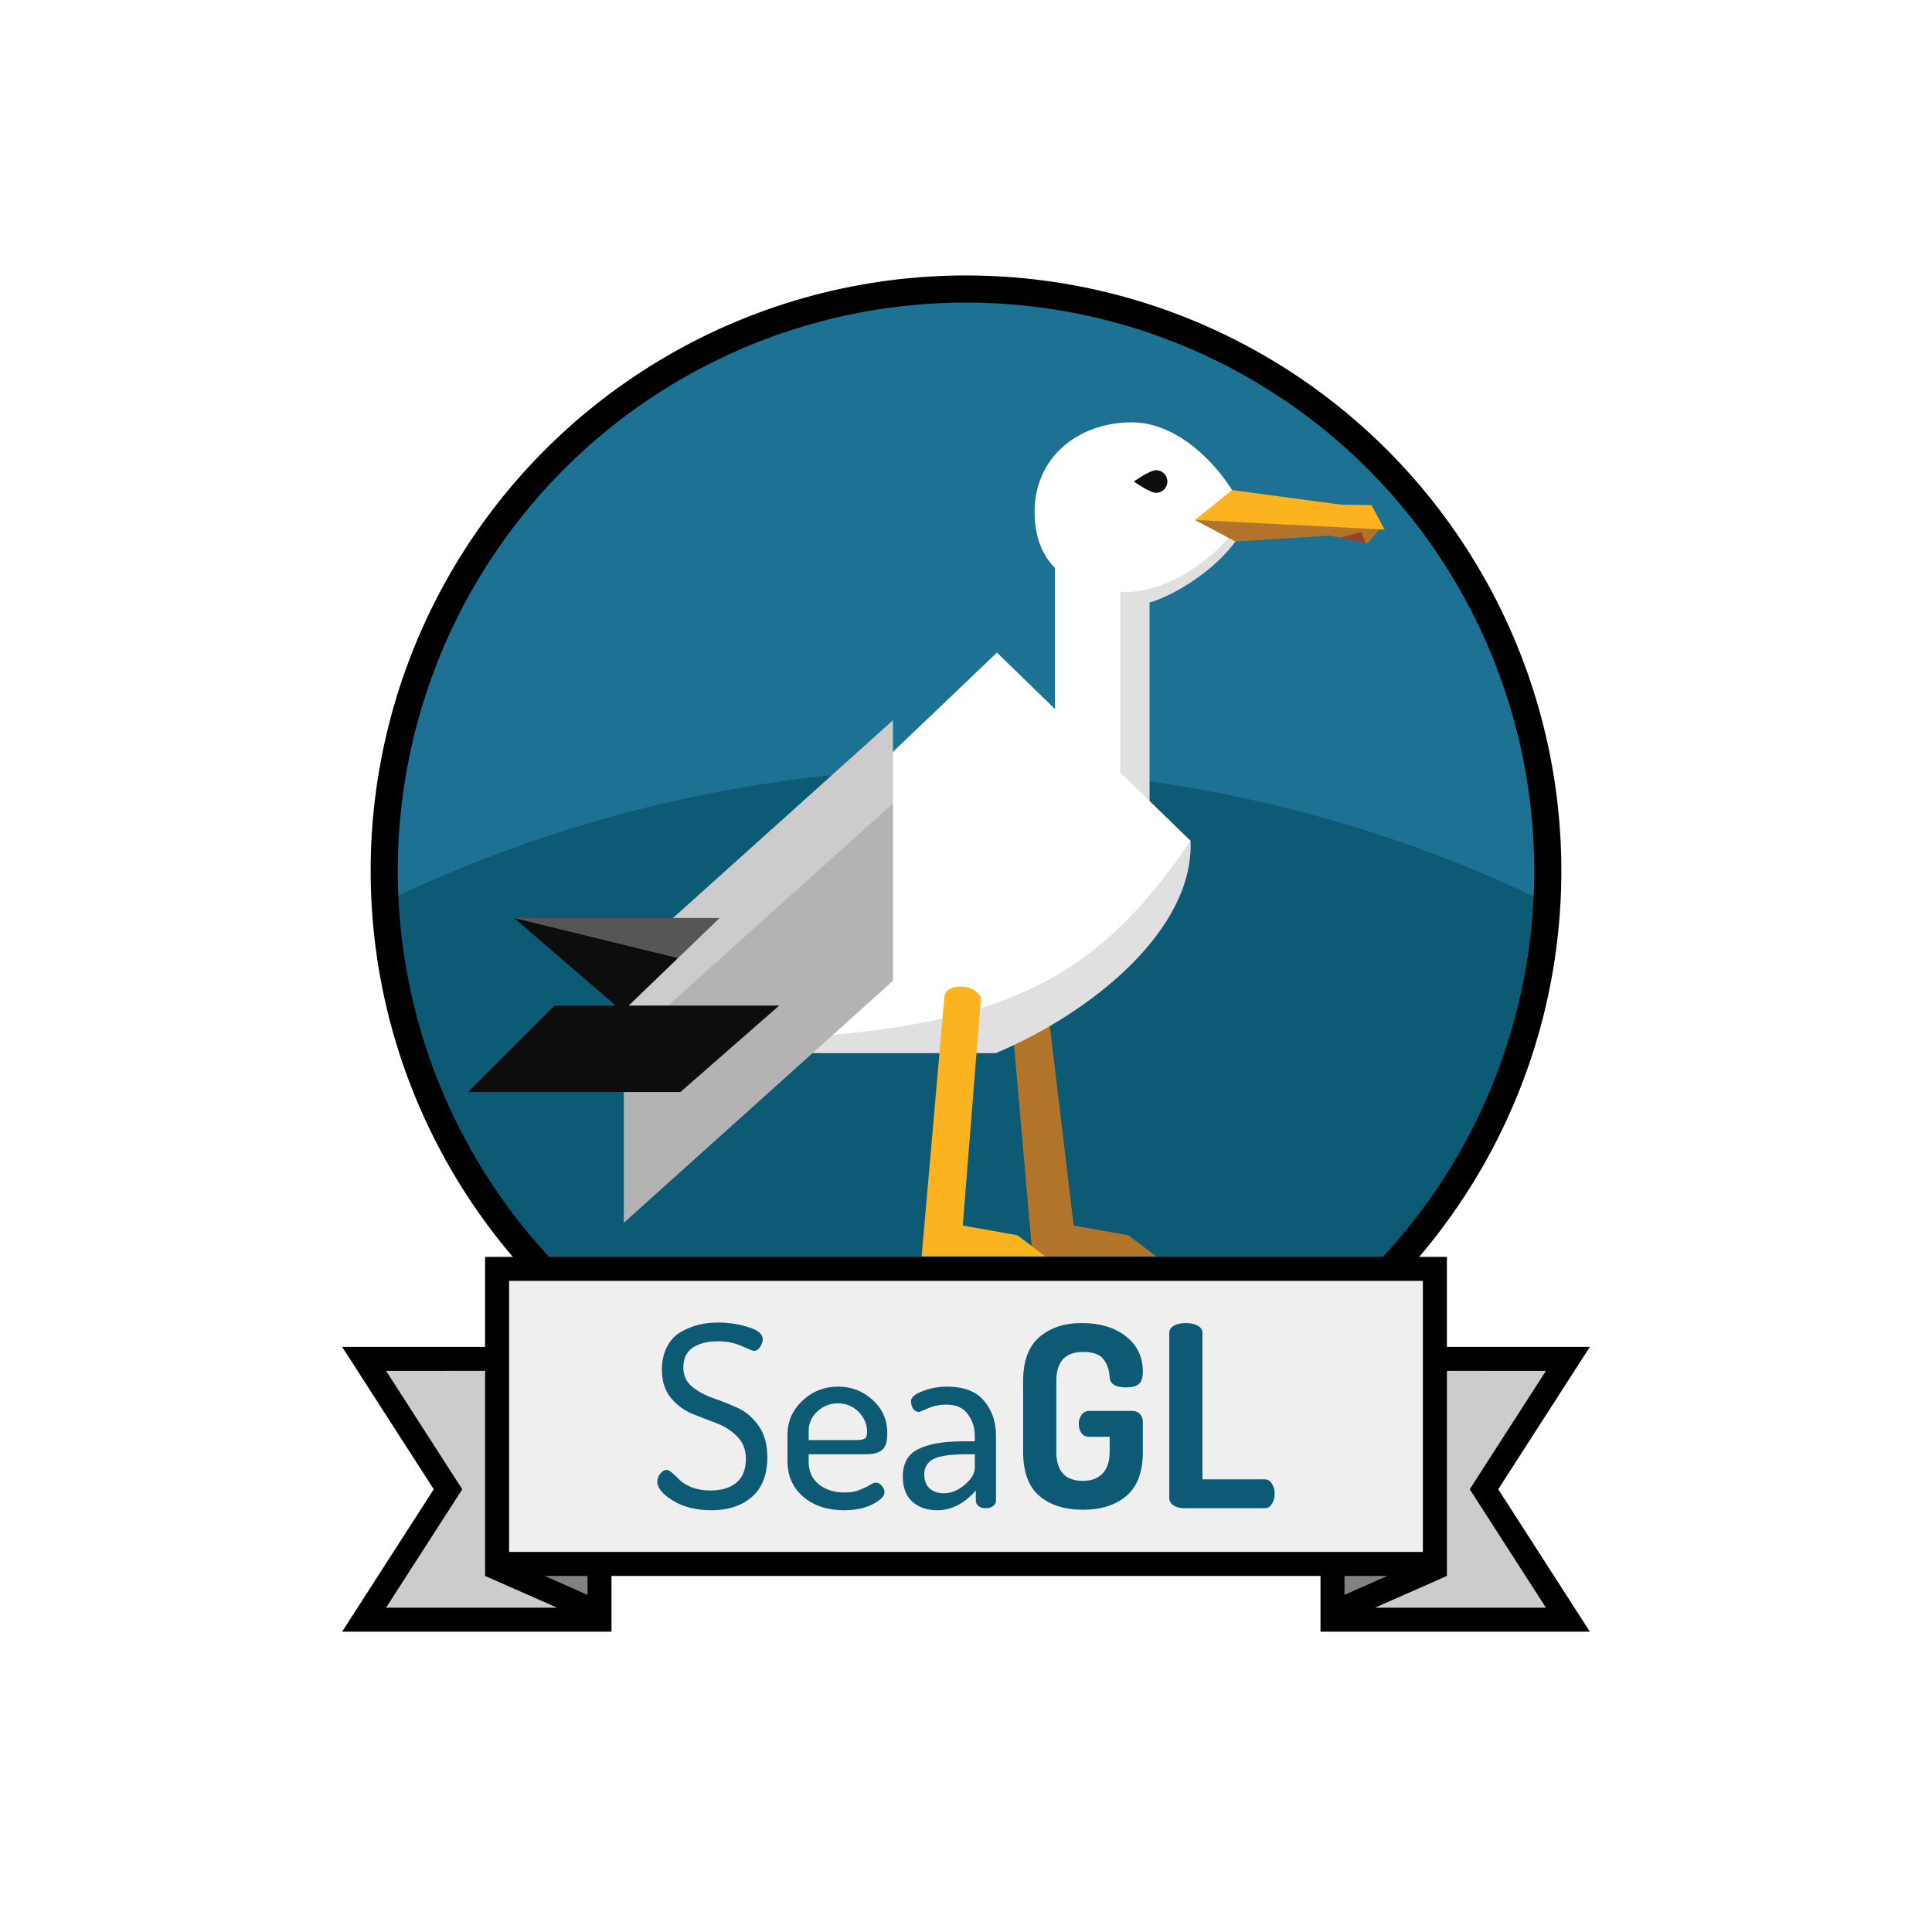 <svg baseProfile="tiny-ps" height="512" viewBox="0 0 512 512" width="512" version="1.2" xmlns="http://www.w3.org/2000/svg"><title>SeaGL</title><path d="m0 0h512v512h-512z" fill="#fff"/><circle cx="256" cy="230.77" fill="#1d7193" r="154.179"/><path d="m256 203.588a354.867 354.867 0 0 0 -153.888 35.437 154.179 154.179 0 0 0 153.888 145.924 154.179 154.179 0 0 0 153.762-145.825 354.867 354.867 0 0 0 -153.762-35.535z" fill="#0c5a73"/><circle cx="256" cy="230.77" fill="none" r="154.179" stroke="#000" stroke-width="7.188"/><path d="m284.536 324.783-7.22-60.484h-9.699l6.017 68.645h32.765l-7.384-5.589z" fill="#b1742a"/><path d="m299.955 111.925c-14.468 0-26.042 9.554-25.781 24.233.111 6.236 2.053 10.983 5.398 14.352v37.378l-15.377-14.949-111.105 106.145 109.718-5.251 47.251-35.479 5.444-15.532-10.856-10.555-4.258-12.127v-41.597c10.977-1.725 27.608-12.114 29.217-22.569-3.05-8.392-15.166-24.051-29.652-24.05z" fill="#fff"/><path d="m153.888 279.084h110.039c25.594-10.805 52.56-32.784 51.577-56.26-12.46 18.362-24.79 30.836-42.059 39.087-36.327 17.357-88.52 11.664-119.556 17.173zm175.677-143.017c-4.411 10.355-19.486 20.818-31.088 20.818-.545 0-1.072-.026-1.604-.045v47.869l7.775 7.56v-52.586c10.943-3.31 25.672-15.31 25.672-23.524z" fill="#e0e0e0"/><path d="m165.319 277.047 35.665-43.089 35.665-21.037v47.006l-71.33 64.126z" fill="#b3b3b3"/><path d="m165.319 254.995 71.33-64.126v22.052l-71.33 64.126z" fill="#ccc"/><path d="m136.222 243.275 26.964 23.211h-16.213l-22.913 22.91h56.258l26.181-22.91h-39.884l13.047-12.566-10.797-7.097z" fill="#0d0d0d"/><path d="m136.222 243.275 43.439 10.646 11.053-10.646z" fill="#565656"/><path d="m316.671 137.787 10.715 5.718 25.087-1.578 9.865 2.109 3.655-4.234-41.551-4.363z" fill="#b1742a"/><path d="m326.506 129.871-9.836 7.917 50.262 2.555-3.487-6.5-8.011-.093z" fill="#fcb320"/><path d="m360.827 140.99-5.673 1.51 6.718 1.436z" fill="#96412a"/><path d="m309.37 127.604c0 1.661-1.344 3.005-3.008 3.005-1.656 0-5.882-3.005-5.882-3.005s4.224-2.998 5.882-2.998c1.664-.003 3.008 1.344 3.008 2.998z" fill="#0d0d0d"/><path d="m255.145 324.783 4.813-60.484s-1.227-2.845-5.497-2.845c-4.267 0-4.2 2.845-4.2 2.845l-6.017 68.645h32.763l-7.384-5.589z" fill="#fcb320"/><path d="m128.553 333.089v3.17 20.681h-37.887l3.159 4.896 21.12 32.836-24.279 37.746h71.386v-14.77h187.896v14.77h71.386l-24.279-37.746 21.12-32.836 3.159-4.896h-37.887v-23.85z"/><path d="m102.312 363.295 20.193 31.375-20.193 31.379h45.307l-19.066-8.411v-54.344zm307.376 0-20.193 31.375 20.193 31.379h-45.307l19.066-8.411v-54.344z" fill="#ccc"/><path d="m144.348 417.639 11.348 5.013v-5.013zm223.305 0-11.348 5.013v-5.013z" fill="#828282"/><path d="m134.922 339.443h242.159v71.836h-242.159z" fill="#efefef"/><path d="m309.868 396.941v-43.635q0-1.343 1.285-2.014 1.285-.671 3.112-.671 1.827 0 3.112.671 1.285.671 1.285 2.014v38.734h16.507q1.218 0 1.894 1.141.744 1.141.744 2.685 0 1.544-.744 2.685-.677 1.141-1.894 1.141h-21.446q-1.556 0-2.706-.738-1.15-.738-1.15-2.014zm-38.728-12.218v-18.729q0-7.921 4.262-11.614 4.33-3.759 11.298-3.759 7.171 0 11.636 3.491 4.533 3.491 4.533 9.398 0 2.417-1.082 3.289-1.015.873-3.315.873-4.33 0-4.397-2.752-.203-2.954-1.691-4.766-1.488-1.88-5.345-1.88-7.103 0-7.103 7.72v18.729q0 7.72 7.036 7.72 3.383 0 5.209-1.947 1.894-1.947 1.894-5.773v-3.961h-5.48q-1.285 0-2.03-1.007-.677-1.007-.677-2.417 0-1.343.744-2.35.744-1.074 1.962-1.074h11.501q1.285 0 2.03.873.744.806.744 1.947v7.989q0 7.989-4.33 11.681-4.33 3.692-11.568 3.692-7.239 0-11.568-3.692-4.262-3.692-4.262-11.681zm-31.882 6.579q0-5.236 4.059-7.25 4.059-2.081 11.771-2.081h3.247v-1.41q0-3.357-1.894-5.84-1.827-2.484-5.547-2.484-2.841 0-5.006 1.007-2.165.94-2.368.94-.947 0-1.556-.873-.541-.94-.541-1.947 0-1.544 3.044-2.685 3.112-1.208 6.562-1.208 6.63 0 9.742 3.759 3.18 3.692 3.18 9.264v17.185q0 .873-.812 1.477-.744.537-1.962.537-1.082 0-1.827-.537-.744-.604-.744-1.477v-2.685q-4.6 5.236-10.215 5.236-4.059 0-6.63-2.282-2.503-2.282-2.503-6.646zm5.683-.604q0 2.484 1.421 3.759 1.421 1.275 3.789 1.275 2.841 0 5.48-2.215 2.706-2.282 2.706-4.632v-3.491h-2.368q-1.962 0-3.383.134-1.421.067-2.977.403-1.488.268-2.503.873-.947.537-1.556 1.544-.609.94-.609 2.35zm-36.251-3.491v-7.049q0-5.169 3.924-8.928 3.991-3.759 9.539-3.759 5.277 0 9.133 3.558 3.856 3.491 3.856 8.794 0 1.947-.474 3.155-.474 1.141-1.488 1.678-.947.47-1.827.604-.812.134-2.233.134h-14.816v2.014q0 3.692 2.638 5.907 2.706 2.215 6.968 2.215 2.233 0 3.856-.671 1.691-.671 2.706-1.275 1.015-.671 1.624-.671.947 0 1.624.873.677.806.677 1.678 0 1.544-3.112 3.155-3.044 1.611-7.577 1.611-6.63 0-10.824-3.558-4.194-3.625-4.194-9.465zm5.615-5.572h12.516q1.759 0 2.368-.403.609-.47.609-1.745 0-3.021-2.233-5.303-2.233-2.282-5.48-2.282-3.18 0-5.48 2.148-2.3 2.081-2.3 5.169zm-40.114 11.009q0-1.074.744-2.081.812-1.007 1.759-1.007.609 0 1.556.873.947.806 1.962 1.88 1.015 1.007 3.18 1.88 2.165.806 4.871.806 4.397 0 6.901-2.081 2.503-2.148 2.503-6.243 0-3.692-2.3-5.975-2.3-2.35-5.547-3.558-3.247-1.208-6.562-2.551-3.247-1.41-5.547-4.229-2.3-2.887-2.3-7.384 0-3.491 1.353-6.042 1.353-2.618 3.586-3.894 2.3-1.343 4.736-1.947 2.435-.604 5.209-.604 4.194 0 7.983 1.208 3.856 1.141 3.856 3.222 0 .94-.677 2.014-.676 1.074-1.759 1.074-.271 0-3.112-1.275-2.841-1.275-6.292-1.275-4.127 0-6.698 1.678-2.503 1.678-2.503 5.303 0 3.088 2.3 5.035 2.3 1.88 5.547 3.021 3.315 1.141 6.562 2.618 3.247 1.477 5.547 4.766 2.3 3.222 2.3 8.257 0 6.982-4.059 10.539-4.059 3.558-10.757 3.558-6.021 0-10.215-2.551-4.127-2.551-4.127-5.035z" fill="#0c5a73"/></svg>
